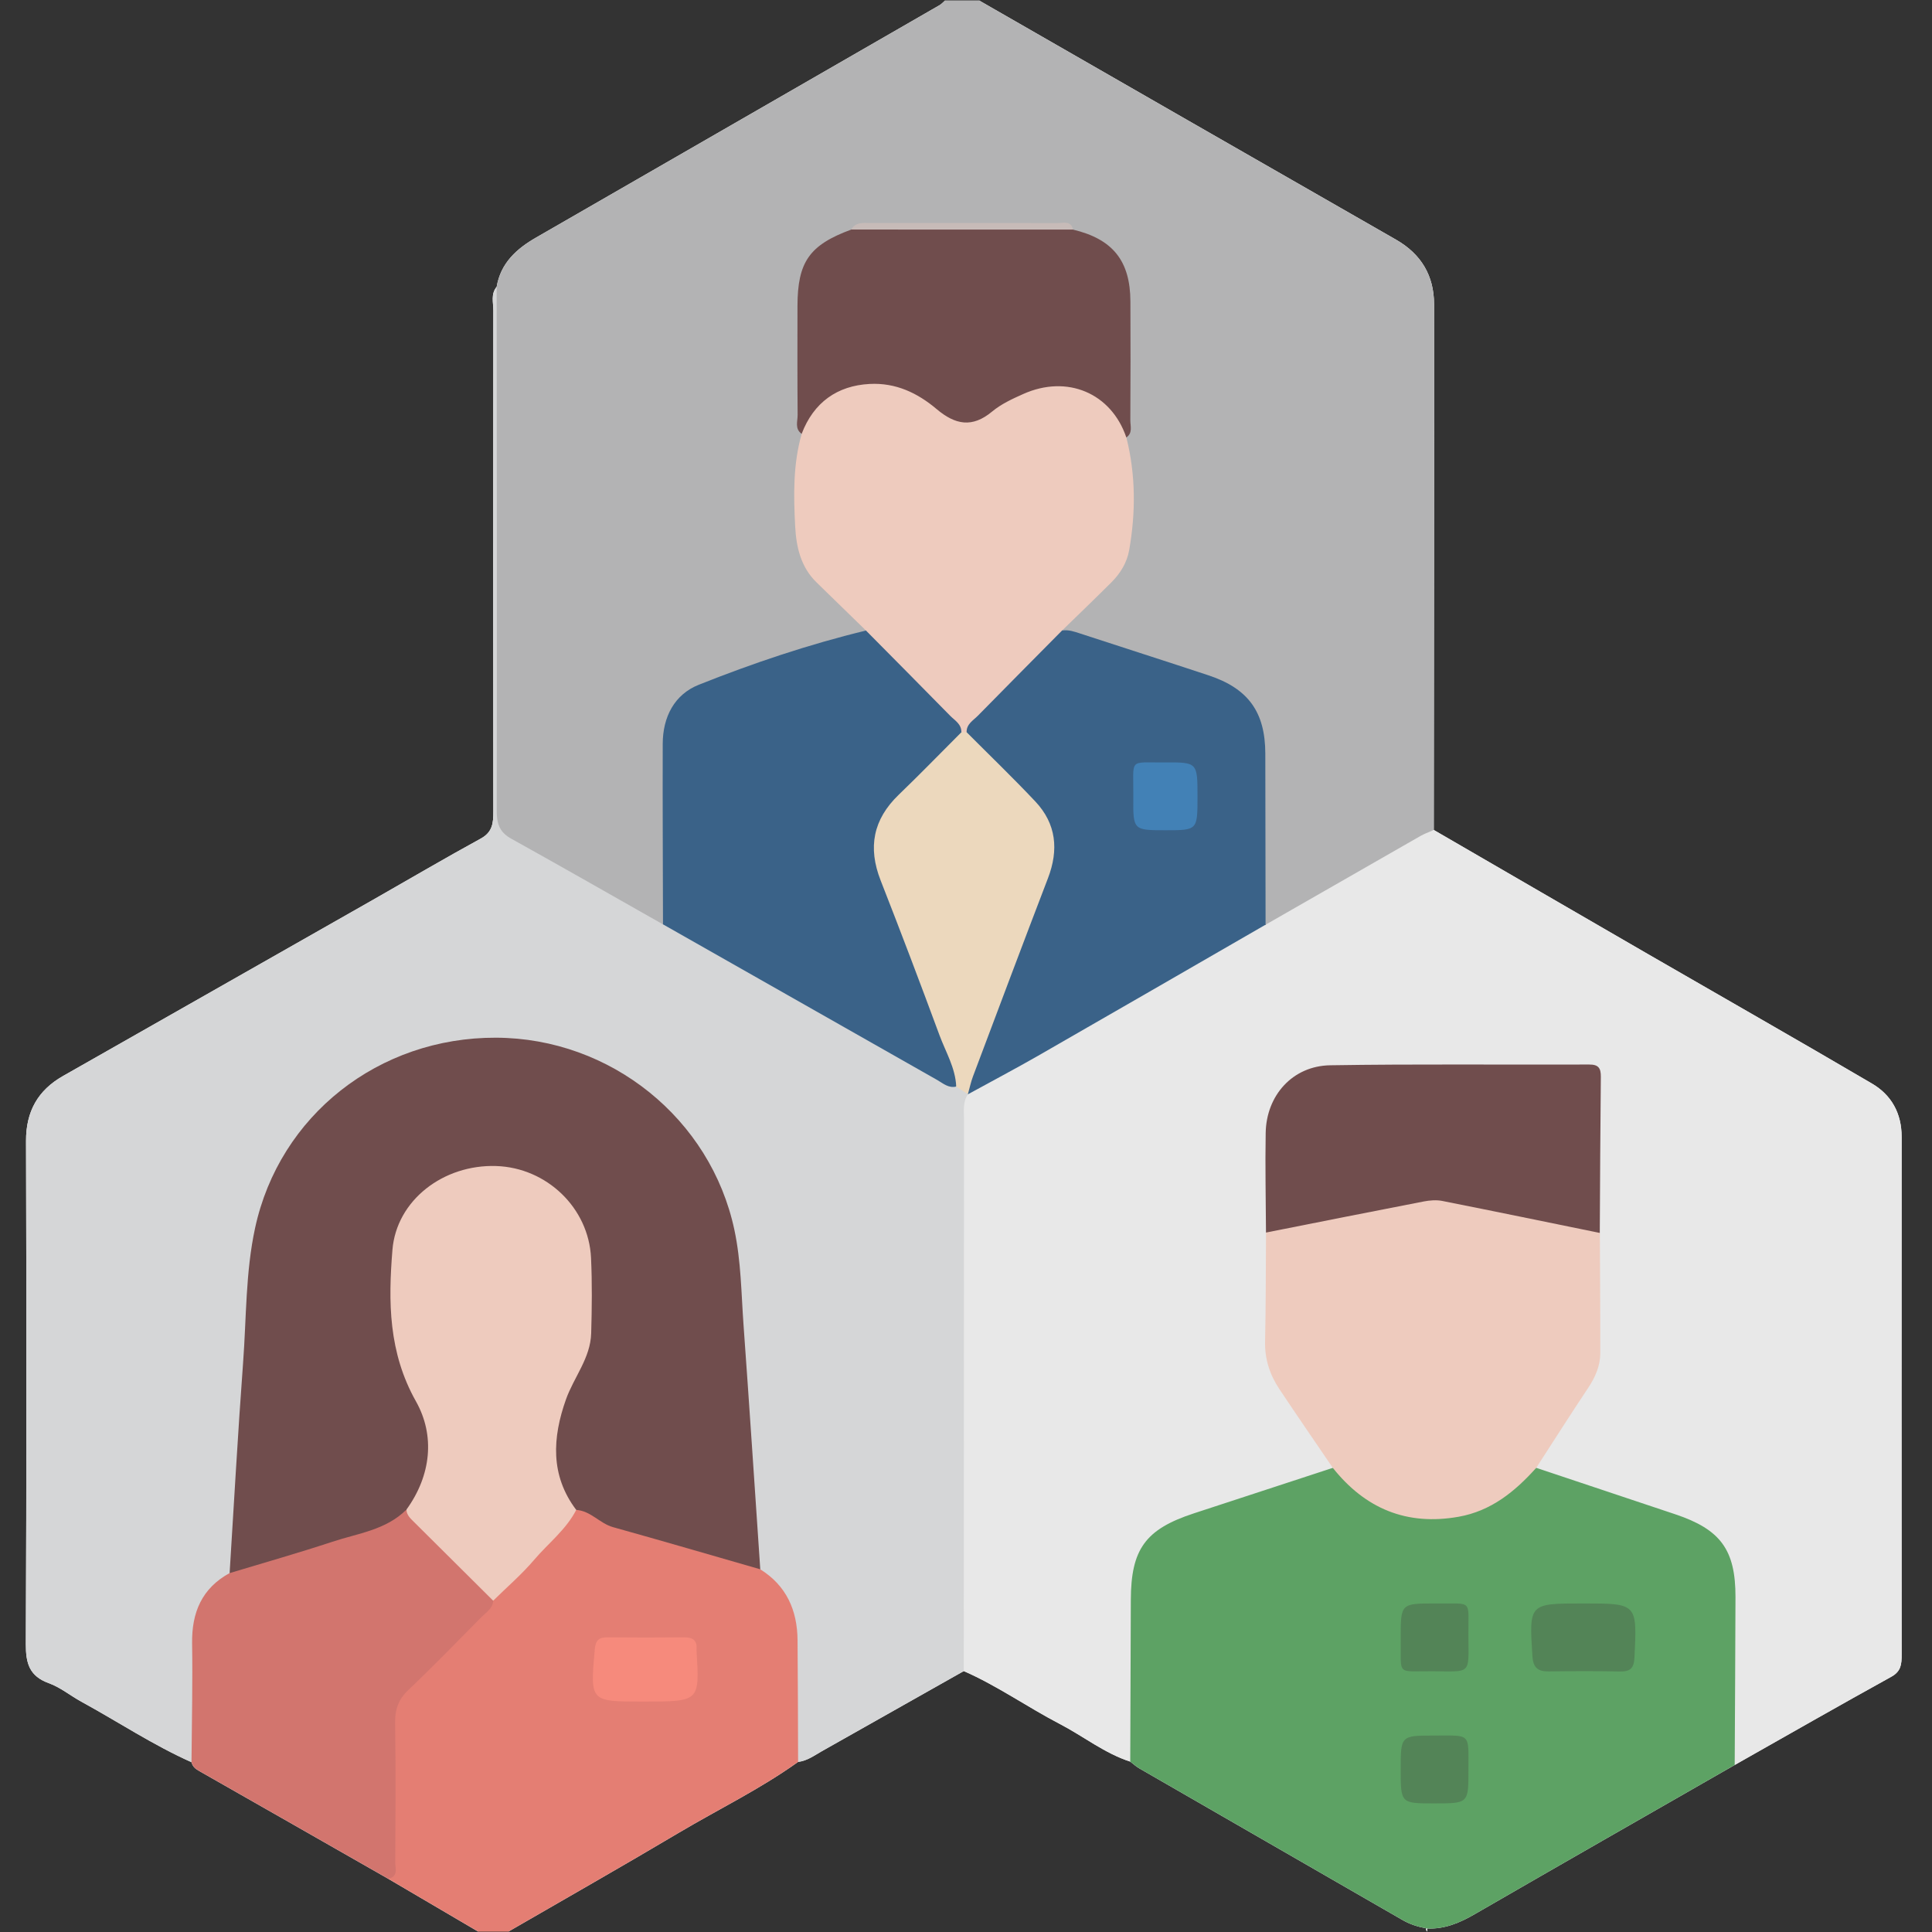 <svg width="512" height="512" xmlns="http://www.w3.org/2000/svg" xml:space="preserve" version="1.1">

 <rect width="100%" height="100%" fill="#333333" stroke="none"/>

 <g>
  <title>Layer 1</title>
  <g id="svg_1">
   <path id="svg_2" fill="#FEFEFE" d="m503.95,438.53c0,2.41 -0.1,4.37 -2.71,5.81c-13.9,7.68 -27.7,15.57 -41.53,23.4c-22.98,13.17 -45.98,26.29 -68.9,39.54c-3.97,2.3 -7.97,3.99 -12.62,3.79l0,0.83c-0.22,-0.3 -0.29,-0.59 -0.2,-0.87c0.01,-0.04 0.02,-0.07 0.04,-0.11c0.05,-0.12 0.13,-0.24 0.24,-0.35c14.47,-3.59 26.02,-12.94 38.75,-19.9c14.16,-7.73 27.93,-16.18 42.12,-23.92c0.19,-0.11 0.39,-0.21 0.58,-0.31c0.06,-0.04 0.11,-0.07 0.17,-0.1c12.63,-7.38 25.33,-14.62 38.06,-21.81c3.34,-1.88 4.65,-4.21 4.64,-7.97c-0.07,-44.59 -0.07,-89.19 -0.01,-133.79c0.01,-7.3 -3.3,-12.22 -9.43,-15.77c-27.62,-15.96 -55.22,-31.96 -82.88,-47.87c-8.93,-5.14 -17.74,-10.47 -26.74,-15.49c-1.53,-0.86 -2.98,-1.82 -3.88,-3.39c-0.04,-0.04 -0.06,-0.08 -0.08,-0.13c-0.02,-0.03 -0.04,-0.06 -0.06,-0.1c-1.01,-2.56 -0.71,-5.25 -0.71,-7.89c-0.02,-41.92 -0.24,-83.85 0.13,-125.76c0.1,-11.28 -3.89,-18.63 -13.81,-24.18c-34.06,-19.07 -67.71,-38.87 -101.57,-58.3c-1.59,-0.92 -3.95,-1.21 -4.1,-3.78c36.82,21.14 73.63,42.31 110.49,63.39c6.71,3.84 10.09,9.57 10.1,17.12c0.04,46.45 -0.04,92.89 -0.08,139.33c18.92,10.96 37.82,21.95 56.75,32.89c19.79,11.44 39.66,22.74 59.38,34.32c5.15,3.02 7.86,7.87 7.86,14.1c-0.03,45.76 -0.02,91.52 0,137.27z" class="st0"/>
   <path id="svg_3" fill="#FEFEFE" d="m250.47,0.11c-0.1,3.01 -2.89,3.44 -4.7,4.49c-24.89,14.41 -49.77,28.81 -74.71,43.11c-9.67,5.54 -19.2,11.31 -28.95,16.68c-5.07,2.79 -8.42,6.94 -9.62,12.7c-0.67,2.46 -0.38,4.98 -0.38,7.46c-0.02,42.64 -0.11,85.28 0.09,127.92c0.01,1.65 -0.13,3.12 -0.44,4.45c-0.09,0.42 -0.21,0.82 -0.34,1.21l0,0.01c-1,2.94 -3.02,5.16 -6.48,7.1c-33.51,18.81 -66.76,38.05 -100.2,56.97c-1.02,0.57 -1.99,1.24 -3.04,1.72c-9.97,4.54 -13.59,12.05 -13.46,23.16c0.49,41.97 0.34,83.94 0.05,125.92c-0.05,6.55 2.06,10.29 7.78,13.35c11.57,6.19 22.95,12.78 34.3,19.39c0.13,0.1 0.26,0.19 0.39,0.28c0.18,0.14 0.36,0.27 0.54,0.4c9.05,6.6 19.17,11.48 28.78,17.19c7.58,4.49 15.36,8.67 22.9,13.24c0.09,0.06 0.19,0.11 0.28,0.17c0.25,0.14 0.5,0.29 0.75,0.43c6.36,3.65 12.74,7.28 19.09,10.97c1.41,0.82 3.68,1.01 3.64,3.47c-7.95,-4.67 -15.91,-9.34 -23.86,-14.01c-16.77,-9.57 -33.54,-19.15 -50.32,-28.69c-0.93,-0.53 -1.55,-1.18 -1.81,-2.2c-10.17,-4.53 -19.44,-10.71 -29.18,-16.03c-2.91,-1.59 -5.57,-3.81 -8.63,-4.91c-5.15,-1.86 -6.11,-5.26 -6.09,-10.34c0.19,-44.46 0.17,-88.91 0.05,-133.37c-0.02,-7.81 3.15,-13.41 9.77,-17.18c27.39,-15.59 54.8,-31.14 82.2,-46.72c9.52,-5.42 18.96,-10.98 28.56,-16.23c3.1,-1.7 3.31,-4.11 3.31,-7.08c-0.05,-44.29 -0.04,-88.58 0,-132.88c0,-2.08 -0.71,-4.35 0.88,-6.24c1.07,-6.31 5.26,-10.09 10.49,-13.09c35.64,-20.51 71.27,-41.04 106.9,-61.57c0.54,-0.32 0.98,-0.83 1.46,-1.25z" class="st0"/>
   <path id="svg_4" fill="#B3B3B4" d="m380.04,80.62c0.04,46.45 -0.04,92.89 -0.08,139.33c-0.1,0.1 -0.2,0.2 -0.31,0.3c-5.42,5.27 -12.55,7.83 -18.85,11.69c-6.61,4.04 -13.4,7.81 -20.18,11.56c-1.56,0.87 -3.22,2.7 -5.18,1.53c-0.02,0 -0.03,-0.01 -0.05,-0.03c-0.28,-0.17 -0.57,-0.4 -0.86,-0.71c-1.15,-3.57 -0.6,-7.25 -0.63,-10.87c-0.07,-10.95 -0.01,-21.9 -0.03,-32.85c-0.03,-11.21 -3.81,-16.84 -14.49,-20.43c-10.99,-3.7 -22.09,-7.05 -33.07,-10.77c-1.56,-0.53 -3.22,-0.82 -4.6,-1.82c-0.1,-0.16 -0.18,-0.31 -0.24,-0.45l0,-0.02c-0.79,-1.8 1.06,-2.55 1.99,-3.52c2.43,-2.5 4.8,-5.1 7.43,-7.37c5.88,-5.08 7.77,-11.71 8.15,-19.13c0.37,-7.19 -0.74,-14.26 -1.35,-21.38c0.02,-0.55 0.04,-1.1 0.05,-1.65l0,-0.01c0.03,-0.56 0.05,-1.13 0.06,-1.69c0,-0.01 0,-0.01 0,-0.01c0.36,-11.94 0.22,-23.89 -0.05,-35.82c-0.13,-5.76 -3.44,-9.85 -8.5,-12.5c-1.75,-0.93 -3.71,-1.4 -5.45,-2.36c-0.5,-0.38 -1.04,-0.64 -1.59,-0.8c-1,-0.31 -2.06,-0.34 -3.14,-0.34c-16.02,-0.02 -32.05,-0.03 -48.07,0c-0.98,0.01 -1.94,0.06 -2.84,0.32c-0.65,0.19 -1.27,0.49 -1.84,0.94c-2.31,1.28 -4.9,2.05 -7.04,3.68c-3.48,2.63 -5.94,6.06 -6.06,10.43c-0.31,11.82 -0.52,23.65 -0.04,35.48l0,0.01c0.02,0.56 0.04,1.14 0.08,1.7c0,0 0,0 0,0.01c0.02,0.54 0.04,1.08 0.07,1.62c-0.46,6.59 -1.63,13.1 -1.54,19.79c0.14,9.08 2.23,17.02 9.55,23.02c2.29,1.88 4.28,4.16 6.37,6.28c0.9,0.91 2.39,1.67 1.8,3.32c0,0 0,0.01 -0.01,0.02c-0.03,0.11 -0.08,0.22 -0.14,0.34c-2.58,1.99 -5.72,2.59 -8.72,3.46c-10.36,2.99 -20.52,6.58 -30.71,10.08c-9.08,3.11 -12.76,8.31 -12.84,17.9c-0.11,13.11 0.01,26.23 -0.07,39.35c-0.01,2.27 0.49,4.74 -1.21,6.69l-0.06,0.06c-0.09,0.1 -0.18,0.2 -0.28,0.29c-2.14,0.36 -3.85,-0.73 -5.58,-1.71c-11.12,-6.29 -22.11,-12.82 -33.32,-18.97c-2.98,-1.64 -4.57,-3.6 -5.15,-6.47l0,-0.01c-0.2,-0.92 -0.28,-1.93 -0.28,-3.06c0.18,-44.71 0.1,-89.42 0.12,-134.13c0,-1.64 -0.34,-3.33 0.36,-4.92c1.07,-6.31 5.26,-10.09 10.49,-13.09c35.64,-20.51 71.27,-41.04 106.9,-61.57c0.54,-0.32 0.98,-0.83 1.46,-1.25l8.98,0c36.82,21.14 73.63,42.31 110.49,63.39c6.71,3.84 10.09,9.57 10.1,17.12z" class="st1"/>
   <path id="svg_5" fill="#FEFEFE" d="m378.19,511.07l0,0.83c-0.22,-0.3 -0.29,-0.59 -0.2,-0.87c-2.22,-0.4 -4.35,-1.07 -6.33,-2.22c-23.25,-13.39 -46.5,-26.77 -69.75,-40.18c-0.85,-0.49 -1.59,-1.18 -2.38,-1.78c-6.8,-2.2 -12.38,-6.71 -18.63,-9.96c-8.61,-4.48 -16.57,-10.13 -25.49,-14.04c-12.54,7.08 -25.08,14.16 -37.62,21.24c-2.01,1.14 -3.89,2.56 -6.29,2.83c-10.01,7.18 -21.1,12.54 -31.66,18.81c-14.95,8.88 -30.07,17.46 -45.12,26.17c-0.25,-2.27 1.74,-2.58 3.06,-3.33c24.55,-14.08 49,-28.33 73.53,-42.43c0.06,-0.03 0.13,-0.07 0.19,-0.1c0.31,-0.16 0.61,-0.33 0.92,-0.48l0,-0.01l0.01,0c12.87,-6.83 25.25,-14.52 38.01,-21.55c1.41,-0.77 2.72,-1.75 4.34,-2c0.2,-0.03 0.41,-0.05 0.62,-0.06l0.01,0c6.99,1.84 12.54,6.45 18.77,9.76c8.55,4.53 16.67,9.84 25.35,14.15c0.05,0.03 0.11,0.05 0.16,0.08c0.11,0.07 0.23,0.13 0.34,0.2c22.93,13.17 45.84,26.36 68.7,39.63c3.08,1.78 6.64,2.68 9.3,5.16c0.05,0.05 0.11,0.1 0.16,0.15z" class="st0"/>
   <path id="svg_6" fill="#E47E73" d="m212.96,462.82c-0.01,0.96 -0.15,1.89 -0.53,2.73l-0.01,0l0,0.01c-0.22,0.49 -0.52,0.94 -0.92,1.36c-10.01,7.18 -21.1,12.54 -31.66,18.81c-14.95,8.88 -30.07,17.46 -45.12,26.17l-7.98,0c-7.95,-4.67 -15.91,-9.34 -23.86,-14.01c0.04,-0.34 0.07,-0.69 0.1,-1.03c0.97,-10.07 0.26,-20.17 0.42,-30.25c0.33,-18.95 -2.1,-13.24 11.29,-27.06c4.95,-5.11 10.31,-9.83 14.82,-15.35c0.2,-0.19 0.4,-0.39 0.6,-0.59c0.04,-0.02 0.07,-0.05 0.1,-0.09c7.75,-7.5 14.38,-16.05 22.26,-23.43c0.04,-0.04 0.08,-0.08 0.12,-0.11c0.21,-0.21 0.43,-0.41 0.65,-0.61c6.32,1.79 12.1,4.94 18.51,6.62c9.77,2.55 19.58,5.05 29.03,8.7c0.21,0.08 0.42,0.16 0.63,0.25c0.38,0.14 0.77,0.3 1.15,0.45c7.25,4.11 9.85,10.87 10.26,18.67c0.5,9.58 0.2,19.17 0.14,28.76z" class="st2"/>
   <path id="svg_7" fill="#E8E8E8" d="m503.95,438.53c0,2.41 -0.1,4.37 -2.71,5.81c-13.9,7.68 -27.7,15.57 -41.53,23.4c-0.23,-0.32 -0.42,-0.65 -0.57,-0.99c-0.81,-1.82 -0.51,-3.83 -0.52,-5.76c-0.05,-12.63 0.01,-25.26 -0.03,-37.89c-0.03,-11.17 -3.81,-16.48 -14.26,-20.04c-10.52,-3.58 -21.09,-7.03 -31.61,-10.62c-2.12,-0.72 -4.44,-1.14 -5.86,-3.17c-0.04,-0.05 -0.07,-0.09 -0.1,-0.14c-0.03,-0.09 -0.06,-0.18 -0.08,-0.27c-0.57,-2.12 0.82,-3.59 1.88,-5.14c2.81,-4.12 5.35,-8.43 8.36,-12.4c4.31,-5.69 6.18,-11.86 5.87,-19.05c-0.38,-8.58 -0.11,-17.19 -0.11,-25.79l0,-0.15c-0.01,-0.32 -0.01,-0.64 -0.02,-0.96c-0.22,-11.83 -0.01,-23.65 -0.11,-35.48c-0.05,-5.88 -0.43,-6.33 -6.17,-6.34c-20.1,-0.04 -40.2,-0.14 -60.29,0.03c-12.64,0.11 -18.97,6.55 -19.24,19.14c-0.16,7.57 0.1,15.13 -0.12,22.69l0,0.01c0,0.25 -0.01,0.5 -0.02,0.75l0,0.23c-0.04,9.03 0.11,18.07 -0.08,27.1c-0.13,5.71 1.38,10.74 4.59,15.4c3.48,5.04 6.78,10.2 10.21,15.28c0.99,1.48 2.34,2.84 2.08,4.86l0,0.03c-0.03,0.06 -0.07,0.11 -0.11,0.17c-1.32,2.12 -3.67,2.52 -5.79,3.21c-10.12,3.3 -20.31,6.38 -30.37,9.86c-12.73,4.39 -16.32,9.25 -16.44,22.85c-0.09,11.66 0.01,23.32 -0.04,34.99c-0.01,2.01 0.35,4.13 -0.73,5.98c-0.14,0.25 -0.3,0.49 -0.5,0.72c-6.8,-2.2 -12.38,-6.71 -18.63,-9.96c-8.61,-4.48 -16.57,-10.13 -25.49,-14.04c-0.25,-0.27 -0.46,-0.56 -0.63,-0.85c-1.06,-1.75 -0.91,-3.8 -0.92,-5.77c-0.03,-46.21 -0.03,-92.42 0,-138.63c0,-2.16 0,-4.33 0.92,-6.35c0.4,-0.55 0.84,-1.06 1.3,-1.54c0.05,-0.06 0.11,-0.11 0.17,-0.17c0.02,-0.02 0.04,-0.04 0.06,-0.05c0.14,-0.15 0.29,-0.29 0.44,-0.43c3.09,-2.8 7.1,-4.27 10.66,-6.3c20.99,-11.96 41.98,-23.93 62.93,-35.94c1.58,-0.9 3.07,-2.03 5.05,-1.76c0.02,-0.01 0.03,-0.02 0.05,-0.03c13.64,-7.82 27.28,-15.65 40.93,-23.45c1.02,-0.58 2.12,-0.99 3.2,-1.46c0.13,-0.06 0.26,-0.11 0.39,-0.17c18.92,10.96 37.82,21.95 56.75,32.89c19.79,11.44 39.66,22.74 59.38,34.32c5.15,3.02 7.86,7.87 7.86,14.1c-0.03,45.76 -0.02,91.52 0,137.27z" class="st3"/>
   <path id="svg_8" fill="#5DA264" d="m459.92,423.28c-0.04,14.39 -0.13,28.77 -0.2,43.16c-0.01,0.43 -0.01,0.87 -0.01,1.3c-22.98,13.17 -45.98,26.29 -68.9,39.54c-3.97,2.3 -7.97,3.99 -12.62,3.79c-0.07,-0.01 -0.13,-0.02 -0.2,-0.04c-2.22,-0.4 -4.35,-1.07 -6.33,-2.22c-23.25,-13.39 -46.5,-26.77 -69.75,-40.18c-0.85,-0.49 -1.59,-1.18 -2.38,-1.78l0,-1c0.05,-13.95 0.11,-27.89 0.15,-41.84c0.04,-13.48 3.86,-18.75 16.72,-22.96c12.27,-4.02 24.54,-8.03 36.8,-12.05c0.11,0.01 0.21,0.02 0.31,0.04c1.46,0.24 2.44,1.27 3.37,2.29c12.21,13.46 34.89,13.56 46.9,-0.87c0.74,-0.9 1.57,-1.86 2.9,-1.6c0.14,0.03 0.29,0.07 0.44,0.13c12.27,4.1 24.54,8.21 36.81,12.3c12.05,4.02 16.02,9.43 15.99,21.99z" class="st4"/>
   <path id="svg_9" fill="#D5D6D7" d="m255.47,296.81c-0.03,48.38 -0.04,96.75 -0.06,145.13l0,0.91c-12.54,7.08 -25.08,14.16 -37.62,21.24c-2.01,1.14 -3.89,2.56 -6.29,2.83l0,-0.88c-0.04,-10.46 -0.04,-20.91 -0.14,-31.37c-0.07,-7.94 -2.94,-14.46 -9.89,-18.79c-0.27,-0.38 -0.5,-0.78 -0.69,-1.19c-1.15,-2.34 -1.18,-4.99 -1.32,-7.45c-0.64,-11.45 -1.34,-22.91 -2.35,-34.33c-1.46,-16.54 -0.63,-33.35 -4.71,-49.58c-9.43,-37.46 -52.81,-57.75 -87.65,-41.24c-24.73,11.72 -36.49,31.54 -37.62,58.7c-0.7,16.93 -2.14,33.84 -3.49,50.74c-0.52,6.46 -1.06,12.93 -1.35,19.41c-0.08,1.64 0.03,3.31 -0.36,4.91c-0.07,0.27 -0.15,0.53 -0.25,0.79c-0.08,0.23 -0.17,0.45 -0.28,0.67c-8.26,6.15 -9.7,14.74 -9.11,24.31c0.39,6.44 0.13,12.92 0.04,19.37c-0.03,1.87 0.25,3.88 -1.03,5.44c-0.15,0.2 -0.34,0.39 -0.55,0.57c-10.17,-4.53 -19.44,-10.71 -29.18,-16.03c-2.91,-1.59 -5.57,-3.81 -8.63,-4.91c-5.15,-1.86 -6.11,-5.26 -6.09,-10.34c0.19,-44.46 0.17,-88.91 0.05,-133.37c-0.02,-7.81 3.15,-13.41 9.77,-17.18c27.39,-15.59 54.8,-31.14 82.2,-46.72c9.52,-5.42 18.96,-10.98 28.56,-16.23c3.1,-1.7 3.31,-4.11 3.31,-7.08c-0.05,-44.29 -0.04,-88.58 0,-132.88c0,-2.08 -0.71,-4.35 0.88,-6.24c0.03,46.3 0.09,92.6 0.02,138.9c0,0.71 0.03,1.38 0.12,2c0.29,2.27 1.24,3.96 3.65,5.3c13.49,7.49 26.87,15.15 40.29,22.75c0.04,-0.01 0.07,-0.02 0.11,-0.03c2.56,-0.65 4.31,1.11 6.24,2.21c22.49,12.87 45.12,25.51 67.6,38.41c1.01,0.58 2.11,0.97 3.18,1.41c0.17,0.08 0.35,0.16 0.52,0.24c0.12,0.06 0.24,0.11 0.35,0.17c0.88,0.42 1.71,0.92 2.35,1.69c0.08,0.09 0.15,0.18 0.22,0.28c0.01,0.05 0.03,0.09 0.04,0.14c0.04,0.12 0.08,0.25 0.12,0.37c0,0 0,0 0,0.01c0.01,0.03 0.02,0.05 0.03,0.08c0,0.03 0.01,0.05 0.02,0.08c-1.38,2.1 -1.01,4.47 -1.01,6.78z" class="st5"/>
   <path id="svg_10" fill="#D2756E" d="m130.71,424.21c-0.14,2.08 -1.86,3.06 -3.11,4.32c-6.41,6.49 -12.76,13.05 -19.38,19.33c-2.65,2.52 -3.57,5.15 -3.51,8.75c0.19,12.28 0.1,24.57 0.04,36.86c-0.01,1.35 0.6,3.1 -0.74,3.99c-0.28,0.18 -0.65,0.33 -1.13,0.43c-16.77,-9.57 -33.54,-19.15 -50.32,-28.69c-0.93,-0.53 -1.55,-1.18 -1.81,-2.2c0,-0.32 0,-0.65 0.01,-0.97c0.08,-10.17 0.31,-20.32 0.15,-30.48c-0.13,-8.2 2.56,-14.62 9.94,-18.67c0.34,-0.38 0.71,-0.73 1.08,-1.03c2.88,-2.4 6.62,-2.94 10.08,-3.92c8.94,-2.54 17.78,-5.43 26.73,-7.92c3.11,-0.86 5.26,-3.5 8.34,-4.38c0.18,0.17 0.37,0.34 0.55,0.51l0.09,0.09c7.89,7.38 16.15,14.41 22.49,23.29c0.18,0.23 0.34,0.46 0.5,0.69z" class="st6"/>
   <path id="svg_11" fill="#3A6288" d="m253.41,287.95c-2.03,0.49 -3.47,-0.84 -5.02,-1.73c-24.23,-13.74 -48.46,-27.5 -72.69,-41.26c-0.03,-15.95 -0.12,-31.9 -0.07,-47.85c0.02,-7.09 3.08,-13.07 9.57,-15.65c14.42,-5.74 29.16,-10.7 44.29,-14.36c1.82,0.22 2.86,1.61 4.02,2.77c6.25,6.21 12.48,12.44 18.67,18.71c1.62,1.64 3.5,3.21 2.96,5.96c-2.65,4.95 -7.34,8.06 -10.98,12.11c-1.89,2.1 -4.02,3.96 -5.95,6.03c-4.93,5.3 -6.7,11.35 -4.16,18.36c5.72,15.78 11.92,31.38 17.79,47.1c1.14,3.07 3.71,6.12 1.57,9.81z" class="st7"/>
   <path id="svg_12" fill="#EECBBE" d="m254.77,194.04c0.05,-2.16 -1.73,-3.1 -2.96,-4.35c-7.41,-7.56 -14.87,-15.06 -22.32,-22.59c-4.36,-4.25 -8.71,-8.5 -13.08,-12.74c-4.21,-4.07 -5.4,-9.45 -5.68,-14.87c-0.43,-8.21 -0.58,-16.48 1.73,-24.53c0.37,-7.17 6.92,-13.16 15.4,-14.08c6.69,-0.73 12.78,0.68 18.47,4.46c11.44,7.6 7.62,7.01 19.59,0.34c6.68,-3.72 13.39,-5.74 20.94,-3.49c6.65,1.98 11.3,7.46 11.64,13.74c2.49,9.9 2.5,19.88 0.74,29.88c-0.59,3.31 -2.34,6.16 -4.72,8.53c-4.31,4.3 -8.7,8.51 -13.06,12.76c0.41,2.63 -1.78,3.74 -3.19,5.2c-7.1,7.37 -14.59,14.36 -21.51,21.91c-0.71,0.36 -1.38,0.38 -1.99,-0.17z" class="st8"/>
   <path id="svg_13" fill="#3A6288" d="m256.16,194.04c-0.05,-2.16 1.74,-3.1 2.97,-4.35c7.41,-7.56 14.88,-15.06 22.32,-22.59c1.7,-0.28 3.25,0.28 4.84,0.8c11.33,3.71 22.69,7.33 34,11.08c10.54,3.5 15,9.73 15.03,20.72c0.03,15.12 0.05,30.23 0.07,45.35c-20.08,11.58 -40.13,23.18 -60.24,34.71c-6.16,3.53 -12.45,6.84 -18.67,10.26c0,0 0.02,-0.04 0.02,-0.04c-1.55,-2.39 -0.05,-4.54 0.72,-6.6c5.49,-14.79 11.08,-29.55 16.77,-44.27c1.02,-2.64 1.91,-5.32 2.86,-7.97c2.59,-7.22 0.77,-13.39 -4.41,-18.74c-4.39,-4.53 -8.93,-8.91 -13.33,-13.43c-1.35,-1.39 -3.14,-2.59 -2.95,-4.93z" class="st7"/>
   <path id="svg_14" fill="#704D4D" d="m298.49,115.93c-3.99,-11.76 -15.67,-16.73 -27.33,-11.51c-2.87,1.28 -5.84,2.65 -8.22,4.63c-5.29,4.41 -9.78,3.54 -14.74,-0.65c-5.02,-4.24 -10.79,-7.02 -17.74,-6.65c-8.58,0.45 -14.85,4.9 -18.01,13.22c-1.9,-1.34 -1.05,-3.34 -1.07,-5.03c-0.08,-9.6 -0.05,-19.2 -0.04,-28.8c0.02,-11.75 3.15,-16.21 14.27,-20.31c1.39,-0.61 2.86,-0.73 4.36,-0.73c16.86,-0.01 33.71,-0.01 50.57,0.01c1.32,0 2.66,-0.02 3.84,0.74c10.54,2.53 15.15,8.27 15.19,19.05c0.05,10.49 0.04,20.97 -0.02,31.46c-0.01,1.55 0.69,3.38 -1.06,4.57z" class="st9"/>
   <path id="svg_15" fill="#C7BBB8" d="m284.37,60.84c-19.59,0 -39.18,-0.01 -58.77,-0.01c1.11,-1.99 3.02,-1.74 4.84,-1.74c16.62,0 33.24,-0.01 49.86,0.03c1.54,-0.01 3.51,-0.71 4.07,1.72z" class="st10"/>
   <path id="svg_16" fill="#704D4D" d="m107.71,400.06c-5.42,5.42 -12.85,6.28 -19.62,8.52c-9.01,2.98 -18.15,5.56 -27.24,8.31c1.17,-18.58 2.19,-37.17 3.57,-55.73c0.89,-11.92 0.64,-23.98 3.18,-35.72c6.46,-29.86 32.79,-50.55 63.85,-50.44c30.4,0.11 56.9,21.48 63.17,50.92c1.78,8.34 1.82,16.84 2.43,25.29c1.56,21.55 2.96,43.12 4.43,64.67c-13,-3.74 -25.99,-7.54 -39.02,-11.17c-3.54,-0.99 -5.9,-4.32 -9.74,-4.57c-3.46,-0.55 -4.38,-3.51 -5,-6.11c-2.09,-8.69 -3.28,-17.65 1.83,-25.61c7.52,-11.73 6.5,-24.59 5.2,-37.23c-1.34,-13.07 -13.42,-21.79 -26.72,-20.73c-12.81,1.02 -22.63,11.58 -22.83,24.58c-0.05,3.32 0.19,6.66 -0.05,9.97c-0.63,8.57 1.19,16.47 5.6,23.86c5,8.37 4.18,17.2 1.53,26.03c-0.69,2.25 -1.35,4.96 -4.57,5.16z" class="st9"/>
   <path id="svg_17" fill="#EECBBE" d="m107.71,400.06c6.57,-9.06 7.62,-19.63 2.53,-28.67c-7.32,-13 -7.36,-26.43 -6.24,-40.16c1.07,-13.16 13.51,-22.68 27.5,-22.22c13.37,0.44 24.51,11.08 25.13,24.34c0.31,6.65 0.23,13.32 0.04,19.98c-0.18,6.59 -4.6,11.66 -6.69,17.55c-3.56,10.04 -4.22,20.08 2.73,29.26c-2.69,5.24 -7.39,8.81 -11.11,13.18c-3.31,3.9 -7.24,7.27 -10.9,10.88c-7,-6.96 -14,-13.91 -21,-20.87c-0.92,-0.92 -1.94,-1.81 -1.99,-3.27z" class="st8"/>
   <path id="svg_18" fill="#F68A7C" d="m170.66,450.93c-0.17,0 -0.33,0 -0.5,0c-13.82,0 -13.76,0.01 -12.54,-13.84c0.21,-2.33 1.03,-3.2 3.31,-3.18c6.79,0.07 13.58,0.07 20.37,0c2.26,-0.02 3.47,0.76 3.29,3.15c-0.01,0.16 0,0.33 0.01,0.5c0.81,13.37 0.81,13.37 -13.94,13.37z" class="st11"/>
   <path id="svg_19" fill="#EECBBE" d="m407.12,388.99c-5.63,6.28 -11.95,11.44 -20.59,12.97c-13.74,2.43 -24.73,-2.16 -33.32,-12.96c-4.73,-6.96 -9.52,-13.89 -14.18,-20.9c-2.52,-3.79 -3.88,-7.93 -3.77,-12.62c0.22,-9.61 0.18,-19.22 0.25,-28.84c1.12,-1.75 2.98,-1.92 4.77,-2.27c11.71,-2.27 23.4,-4.64 35.09,-6.99c3.14,-0.63 6.19,-0.72 9.35,-0.08c11.04,2.25 22.09,4.41 33.13,6.66c2.22,0.45 4.7,0.49 6.13,2.77c0.04,10.63 0.13,21.25 0.11,31.88c-0.01,3.41 -1.34,6.39 -3.23,9.23c-4.67,7.01 -9.18,14.1 -13.74,21.15z" class="st8"/>
   <path id="svg_20" fill="#704D4D" d="m423.96,326.74c-13.91,-2.84 -27.82,-5.72 -41.75,-8.48c-1.57,-0.31 -3.31,-0.16 -4.9,0.14c-13.95,2.7 -27.88,5.48 -41.81,8.24c-0.04,-8.81 -0.24,-17.61 -0.08,-26.42c0.18,-9.97 7.16,-17.74 17.08,-17.91c22.89,-0.37 45.78,-0.11 68.67,-0.2c2.48,-0.01 3.09,0.99 3.07,3.26c-0.15,13.79 -0.2,27.58 -0.28,41.37z" class="st9"/>
   <path id="svg_21" fill="#538457" d="m419.58,424.93c14.35,0 14.27,0 13.57,14.36c-0.14,2.86 -1.16,3.72 -3.87,3.67c-6.3,-0.13 -12.6,-0.1 -18.91,-0.02c-2.89,0.04 -4.09,-1.08 -4.27,-4.08c-0.87,-13.94 -0.94,-13.93 13.48,-13.93z" class="st12"/>
   <path id="svg_22" fill="#538457" d="m380.47,424.93c10.04,0.16 8.6,-1.37 8.67,8.7c0.07,10.25 0.83,9.33 -9.43,9.27c-9.8,-0.06 -8.37,1.3 -8.51,-8.36c0,-0.17 0,-0.33 0,-0.5c0,-9.11 0,-9.11 9.27,-9.11z" class="st12"/>
   <path id="svg_23" fill="#538457" d="m380.09,477.92c-8.89,0 -8.89,0 -8.89,-8.99c0,-8.99 0,-8.99 8.89,-8.99c9.87,0 9.06,-0.8 9.06,9.17c0.01,8.81 0.01,8.81 -9.06,8.81z" class="st12"/>
   <path id="svg_24" fill="#ECD8BD" d="m256.16,194.04c6.09,6.11 12.31,12.09 18.22,18.37c5.57,5.92 6.22,12.82 3.34,20.33c-6.7,17.48 -13.28,35 -19.87,52.52c-0.57,1.53 -0.91,3.15 -1.35,4.72c-1.03,-0.68 -2.06,-1.36 -3.09,-2.03c-0.21,-4.95 -2.79,-9.15 -4.44,-13.62c-5.07,-13.72 -10.25,-27.39 -15.59,-41c-3.43,-8.75 -2,-16.18 4.8,-22.72c5.63,-5.42 11.07,-11.04 16.6,-16.56c0.45,-0.01 0.92,-0.01 1.38,-0.01z" class="st13"/>
   <path id="svg_25" fill="#4281B6" d="m317.35,211.1c0,8.92 0,8.92 -8.46,8.92c-8.57,0 -8.63,0 -8.55,-8.81c0.09,-10.48 -1.43,-9.07 8.2,-9.15c8.81,-0.08 8.81,-0.02 8.81,9.04z" class="st14"/>
  </g>
 </g>
</svg>